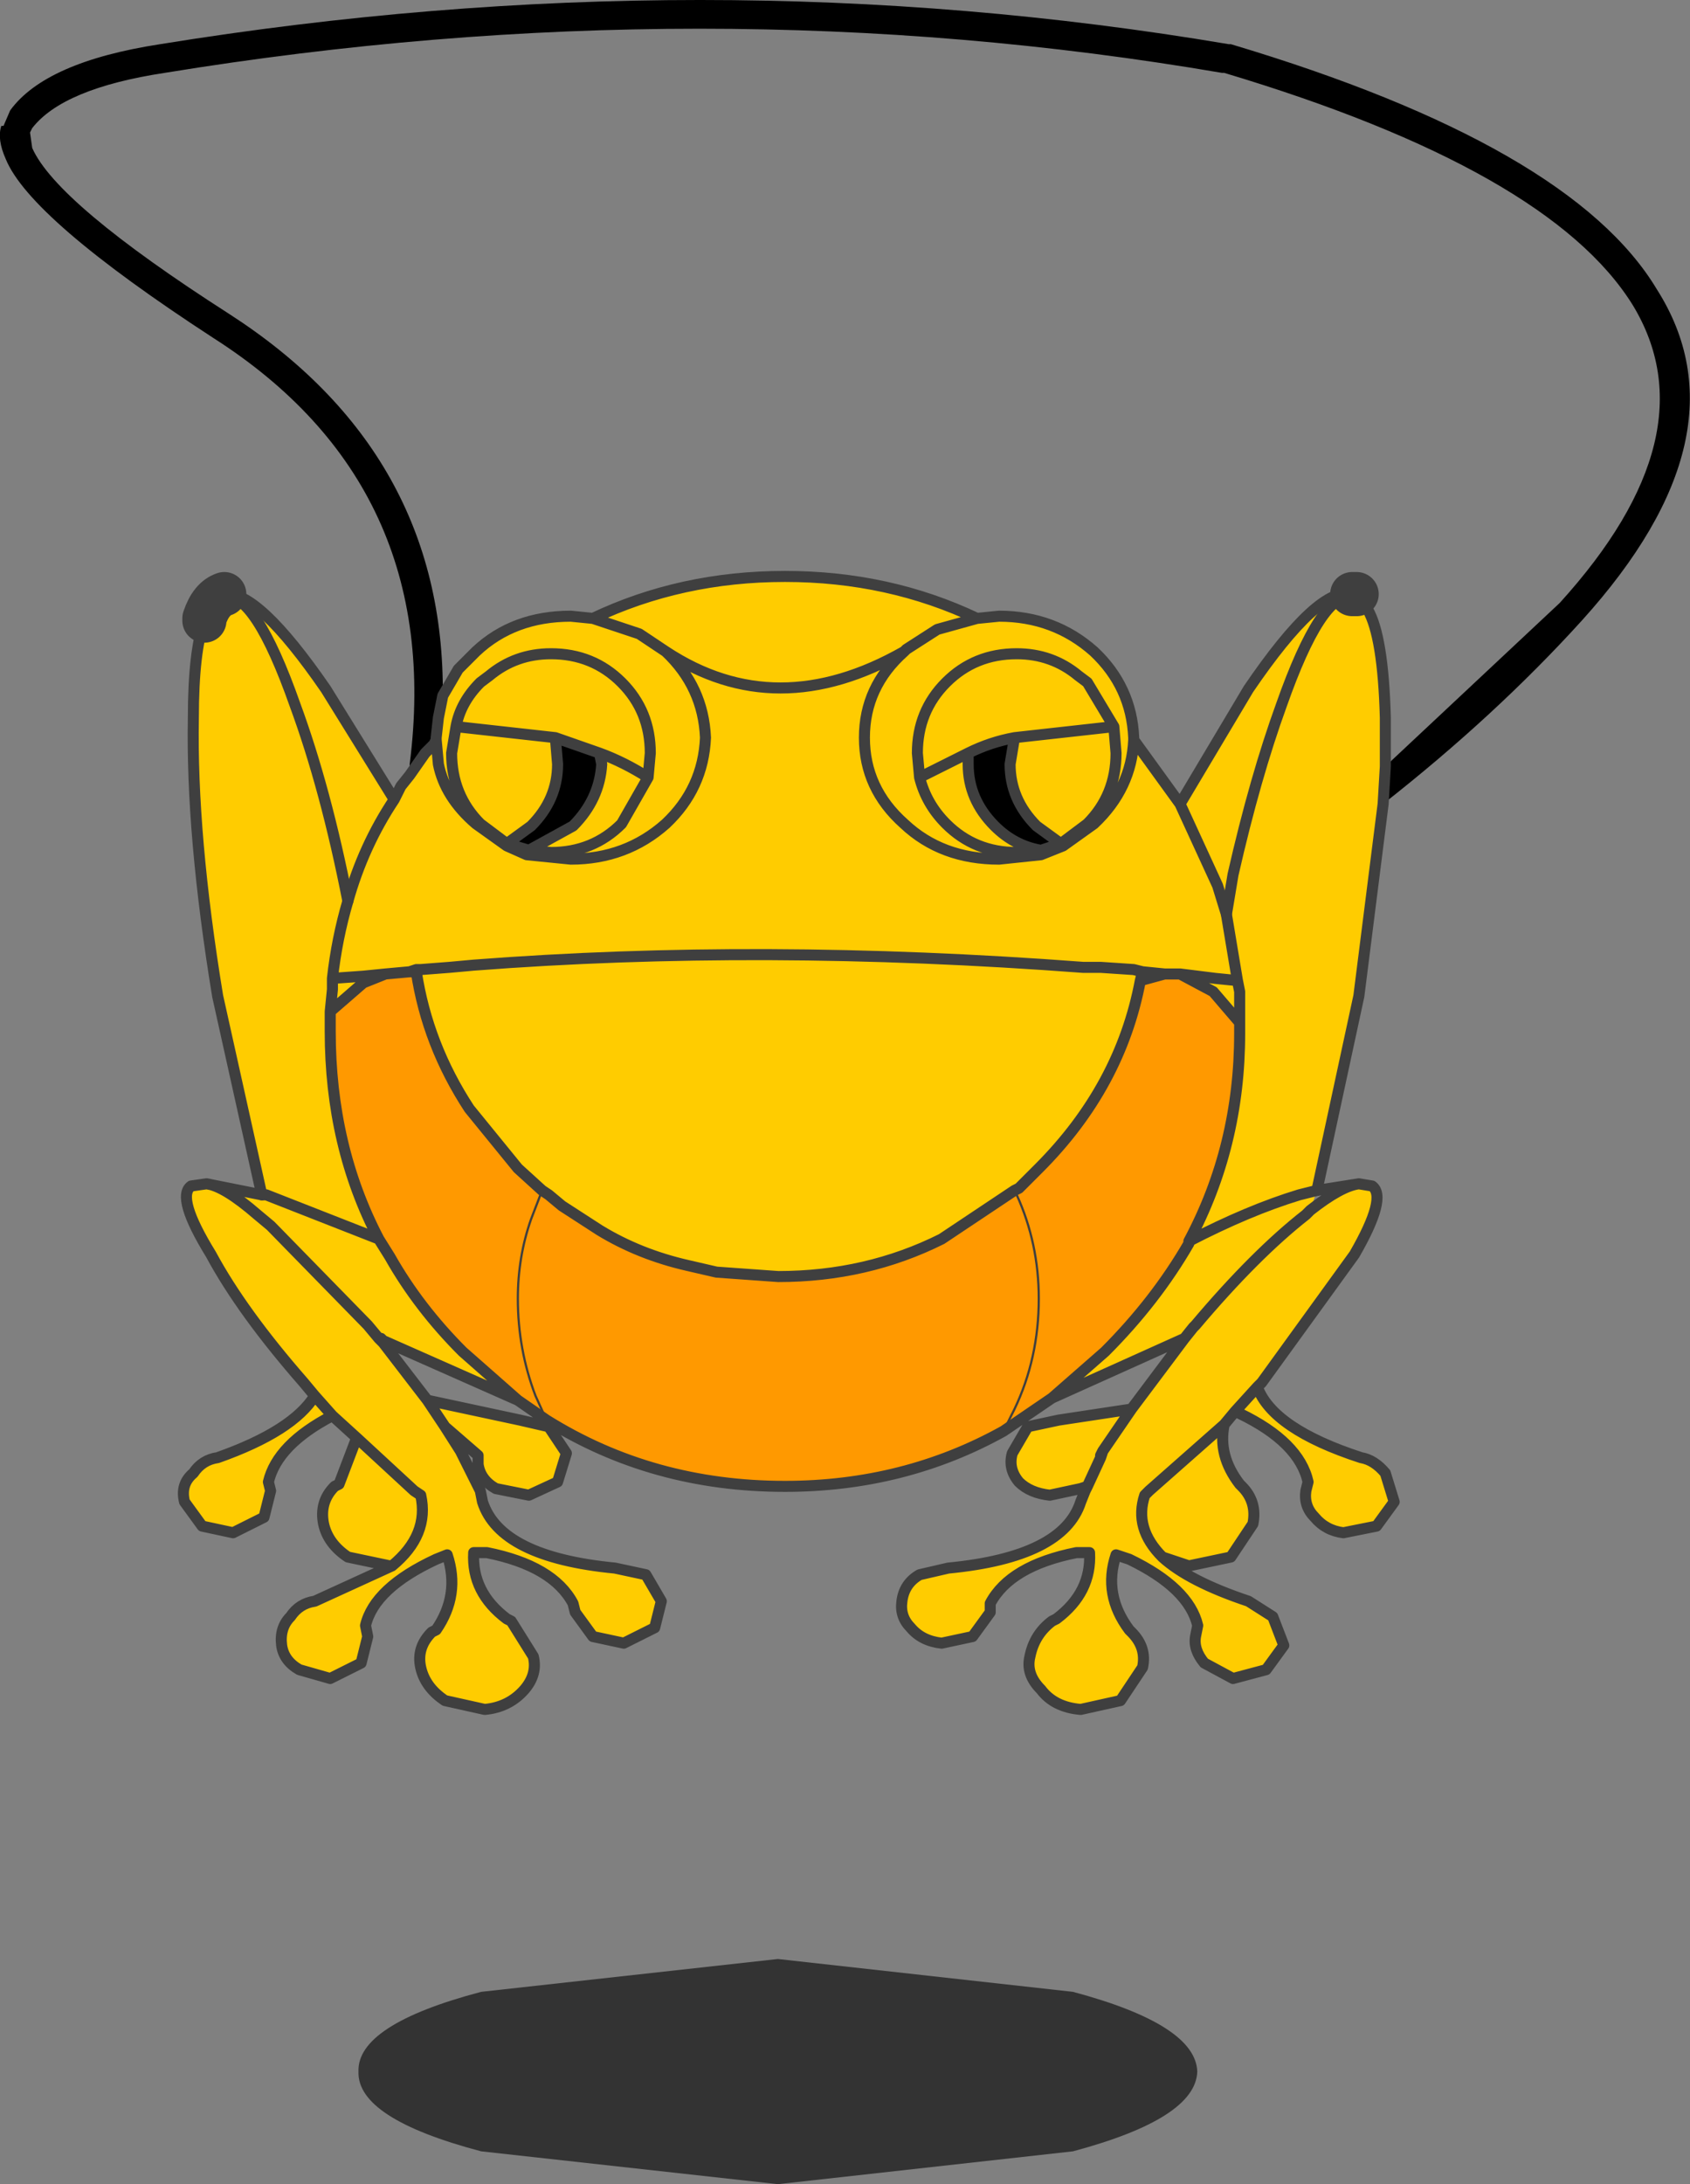 <svg viewBox="0 0 38.281 49.45" xmlns="http://www.w3.org/2000/svg" xmlns:xlink="http://www.w3.org/1999/xlink"><rect x="0" y="0" width="38.281" height="49.45" fill="#808080" stroke="none"/><g transform="translate(-255.82 -180.6)"><use transform="translate(255.8 180.6)" width="38.3" height="38.8" xlink:href="#a"/><use transform="matrix(.751 0 0 1.062 263.94 224.95)" width="25.3" height="4.8" xlink:href="#b"/></g><defs><path d="M25.35 2.4q-.05 1-3.75 1.7l-8.9.7-8.95-.7Q0 3.4.05 2.4 0 1.4 3.75.7L12.7 0l8.9.7q3.7.7 3.75 1.7" fill-opacity=".6" fill-rule="evenodd" transform="translate(-.05)" id="c"/><use width="25.3" height="4.8" xlink:href="#c" id="b"/><g id="a"><path d="M286.45 194.05v.05l.35.3q.35.6.4 2.45v1.1l-.05.85-.55 4.35-.95 4.4-.4.1q-1.15.35-2.5 1.05 1.35-.7 2.5-1.05l.4-.1-.15.45q.7-.55 1.1-.6l.3.05q.35.25-.4 1.55l-2.1 2.9-.1.1q.35.95 2.35 1.6.3.05.55.35l.2.65-.4.55-.75.15q-.4-.05-.65-.35-.25-.25-.2-.6l.05-.2q-.2-.9-1.55-1.55l-.1-.05-.25.3q-.15.7.35 1.35l.05.05q.35.35.25.85l-.5.75-.95.2-.6-.2q.6.55 1.95 1l.55.35.25.65-.4.55-.75.2-.65-.35q-.25-.3-.2-.6l.05-.25q-.2-.85-1.55-1.5l-.3-.1q-.3.9.3 1.7l.05.05q.35.35.25.8l-.5.75-.9.2q-.6-.05-.9-.45-.35-.35-.25-.75.1-.5.5-.8l.1-.05q.8-.6.75-1.5h-.3q-1.5.3-1.95 1.15v.2l-.4.55-.7.15q-.45-.05-.7-.35-.25-.25-.2-.6.05-.4.4-.6l.65-.15q2.6-.25 3-1.5l.1-.25.05-.1-.15.05-.7.15q-.45-.05-.7-.3-.25-.3-.15-.65l.35-.6.7-.15 1.65-.25 1.2-1.6-3 1.35 1.2-1.05q1.15-1.15 1.9-2.45v-.05q1.15-2.15 1.15-4.7v-.25l-.6-.7-.75-.4.8.1.5.05.05.25v.7-.7l-.05-.25-.5-.05-.8-.1h-.35l-.5-.05-.05.2q-.45 2.4-2.3 4.25l-.45.45-.1.05-1.65 1.1q-1.7.85-3.7.85l-1.4-.1-.65-.15q-1.1-.25-2-.8l-.85-.55-.3-.25-.15-.1-.55-.5-1.1-1.35q-.95-1.45-1.2-3.1v-.05l-.15.05-.55.05-.5.2-.75.65v.45q0 2.6 1.1 4.7l.25.4q.65 1.15 1.65 2.15l1.25 1.1-3.05-1.35v-.1l-.05.05h-.05l.1.1 1 1.3 2.1.45.65.15.4.6-.2.65-.65.3-.75-.15q-.35-.2-.4-.55v-.2l-.75-.65.35.55.45.9.05.25q.4 1.25 3 1.5l.7.15.35.6-.15.6-.7.35-.7-.15-.4-.55-.05-.2q-.45-.85-1.95-1.15h-.3q-.05.9.75 1.5l.1.05.5.8q.1.4-.2.75-.35.4-.9.45l-.9-.2q-.45-.3-.55-.75t.25-.8l.1-.05q.55-.8.25-1.7l-.25.1q-1.4.65-1.6 1.5l.05.25-.15.6-.7.35-.7-.2q-.35-.2-.4-.55-.05-.4.2-.65.2-.3.55-.35l1.75-.8h-.05l-.95-.2q-.45-.3-.55-.75-.1-.5.25-.85l.1-.05.4-1.05-.55-.5q-1.25.65-1.45 1.5l.05.2-.15.6-.7.35-.7-.15-.4-.55q-.1-.4.2-.65.2-.3.55-.35 1.7-.6 2.2-1.4l-.25-.3q-1.4-1.6-2.1-2.9-.8-1.3-.45-1.55l.35-.05 1.25.25-1-4.5q-.6-3.65-.55-6.3 0-1.5.25-2.2.15-.5.45-.55v-.05q.75-.1 2.3 2.15l1.55 2.5.15-.3.2-.25.35-.5.2-.2.05-.1v-.05l.05-.45.1-.5.35-.6.4-.4q.85-.8 2.15-.8l.5.05q2-.95 4.35-.95t4.35.95l.5-.05q1.25 0 2.15.8.85.8.9 1.95v.05l1.05 1.45 1.55-2.6q1.6-2.35 2.35-2.15m-2.85 7.25-.2-.65-.85-1.85.85 1.85.2.65.15-.9q.5-2.2 1.1-3.85.9-2.55 1.6-2.45-.7-.1-1.6 2.45-.6 1.65-1.1 3.85l-.15.9.25 1.5-.25-1.5m1.9 6.7-.1.1q-1.15.9-2.5 2.5l-.05.05-.2.25.2-.25.05-.05q1.35-1.6 2.5-2.5l.1-.1m-21.8-7q-.5-2.55-1.2-4.45-.9-2.55-1.6-2.45.7-.1 1.6 2.45.7 1.9 1.2 4.45.35-1.25 1.05-2.3-.7 1.05-1.05 2.3-.25.85-.35 1.75l.7-.05.5-.05-.5.05-.7.05q.1-.9.35-1.75m-3.2 6.4q.4.05 1.15.7l.3.25 2.2 2.25.25.3-.25-.3-2.2-2.25-.3-.25q-.75-.65-1.15-.7m3.9 1.25-2.55-1h-.1.1l2.55 1m-1.05-5.9v.25l-.05.5.05-.5v-.25m16.5-3.05.6-.45q.65-.65.65-1.6l-.05-.6-.6-1-.2-.15q-.6-.5-1.4-.5-.95 0-1.6.65t-.65 1.6l.05.55q.15.6.6 1.05.65.65 1.6.65l.55-.05-.55.05q-.95 0-1.6-.65-.45-.45-.6-1.05l-.05-.55q0-.95.65-1.6t1.6-.65q.8 0 1.4.5l.2.15.6 1 .05.6q0 .95-.65 1.6l-.6.45-.55-.4q-.6-.6-.6-1.4l.1-.6q-.55.1-1.05.35v.25q0 .8.6 1.4.45.45 1.05.55v.1l-.95.1q-1.3 0-2.15-.8-.9-.8-.9-1.95t.9-1.95q-2.9 1.65-5.4 0 .85.8.9 1.95-.05 1.15-.9 1.95-.9.8-2.15.8l-1-.1 1 .1q1.25 0 2.15-.8.85-.8.9-1.95-.05-1.15-.9-1.95 2.5 1.65 5.4 0-.9.8-.9 1.95t.9 1.95q.85.8 2.15.8l.95-.1.5-.2-.05-.05m-16.5 12.95-.4-.45.4.45m18.15-15.3q-.05 1.1-.9 1.9l-.7.5.7-.5q.85-.8.9-1.9m-14.2 2.4.45.2.05-.1.5.05q.95 0 1.6-.65l.6-1.05.05-.55q0-.95-.65-1.6t-1.6-.65q-.8 0-1.4.5l-.2.15q-.45.45-.55 1l-.1.6q0 .95.65 1.6l.6.45-.6-.45q-.65-.65-.65-1.6l.1-.6q.1-.55.55-1l.2-.15q.6-.5 1.4-.5.95 0 1.6.65t.65 1.6l-.05.55-.6 1.05q-.65.65-1.6.65l-.5-.05 1-.55q.6-.6.65-1.4l-.05-.25-1-.35-2.25-.25 2.25.25.05.6q0 .8-.6 1.4l-.55.4v.05l-.7-.5q-.7-.6-.85-1.35l-.05-.55.05.55q.15.75.85 1.35l.7.5m9.05-4.45-.05.05.05-.05.7-.45.9-.25-.9.25-.7.45m.3 2.9 1.1-.55-1.1.55m5.05 4.4-.2-.05-.75-.05h-.4q-7.3-.55-13.8-.05l-.55.05-.65.05h-.1.1l.65-.05.55-.05q6.5-.5 13.8.05h.4l.75.05.2.05m-.65-5.55-2.25.25 2.25-.25m-10.15-1.7-.6-.4-1.05-.35 1.05.35.6.4m-.4 2.85q-.55-.35-1.1-.55.55.2 1.1.55m-5 14.1.4.6-.4-.6m-.8 3.75q.85-.7.65-1.6l-.15-.1-1.3-1.2 1.3 1.2.15.1q.2.9-.65 1.6m19.1-3.5.5-.55-.5.55m-3 .9-.05.1v.05l-.3.65.3-.65.05-.15.65-.95-.65.95m2.75-.6-1.7 1.5-.1.1q-.25.75.4 1.4-.65-.65-.4-1.4l.1-.1 1.7-1.5" fill="#fc0" fill-rule="evenodd" transform="translate(-255.8 -180.6)"/><path d="m287.15 198.8.05-.85 3.95-3.7q3.45-3.8 1.65-6.75-1.9-3.05-9.25-5.25h-.05q-11.7-2-23.95 0-2.3.35-3 1.25l-.05.1.05.35q.55 1.25 4.45 3.75 4.9 3.15 4.85 8.65l-.1.5-.05.45v.05l-.05.1-.2.2-.35.5v-.25q.8-6.3-4.45-9.65-4.15-2.7-4.7-4.05-.2-.45-.1-.75h.05l.15-.35q.8-1.1 3.4-1.5 12.35-2 24.2 0h.05q7.7 2.3 9.65 5.55 2.1 3.3-1.7 7.5-1.95 2.15-4.5 4.15m-7.75 1.05q-.6-.1-1.05-.55-.6-.6-.6-1.4v-.25q.5-.25 1.05-.35l-.1.6q0 .8.6 1.4l.55.4-.45.15m-11-2.55 1 .35.05.25q-.05.8-.65 1.4l-1 .55-.5-.15.55-.4q.6-.6.6-1.4l-.05-.6" fill-rule="evenodd" transform="translate(-255.8 -180.6)"/><path d="m279.65 212.25-1.1.75q-2.25 1.25-4.95 1.25-3 0-5.4-1.5l-.65-.45-1.25-1.1q-1-1-1.65-2.15l-.25-.4q-1.1-2.1-1.1-4.7v-.45l.75-.65.5-.2.55-.05h.15q.25 1.65 1.2 3.1l1.1 1.35.55.5.15.1.3.25.85.55q.9.55 2 .8l.65.15 1.4.1q2 0 3.7-.85l1.65-1.1.1-.05.45-.45q1.85-1.85 2.3-4.25l.55-.15h.35l.75.4.6.7v.25q0 2.55-1.15 4.7v.05q-.75 1.3-1.9 2.45l-1.2 1.05m-1.1.75.25-.5q.55-1.15.55-2.5 0-1.25-.5-2.35l-.05-.1.05.1q.5 1.1.5 2.35 0 1.35-.55 2.5l-.25.5m-10.35-.25-.25-.55q-.4-1.05-.4-2.2 0-.95.3-1.8l.25-.65-.25.65q-.3.85-.3 1.8 0 1.15.4 2.2l.25.55" fill="#f90" fill-rule="evenodd" transform="translate(-255.8 -180.6)"/><path d="m264.45 210.95-.05-.05h.05v.05m15.4-11.25.05.05-.5.2v-.1l.45-.15m-12.1.25-.45-.2v-.05l.5.15-.05.1m8.55-4.6.05-.05-.05.05m5.9 7.3-.55.15.05-.2.5.05m-17.1-.05.15-.05v.05h-.15" fill="#fff" fill-rule="evenodd" transform="translate(-255.8 -180.6)"/><path d="M286.55 194.05h-.1m-26 .6v-.05m.45-.55q-.3.1-.45.55" fill="none" stroke="#3f3f3f" stroke-linecap="round" stroke-linejoin="round" transform="translate(-255.8 -180.6)"/><path d="m31 13.8-.25-.35h-.1q-.75-.2-2.35 2.15l-1.55 2.6.85 1.85.2.65.25 1.5-.5-.05-.8-.1h-.35l-.5-.05-.05.2q-.45 2.4-2.3 4.25l-.45.45-.1.05m-12.95-11.2.35-.6.4-.4q.85-.8 2.15-.8l.5.05q2-.95 4.35-.95t4.35.95l.5-.05q1.25 0 2.15.8.85.8.9 1.95v.05l1.05 1.45M9.3 17.55l.35-.5.2-.2.05-.1v-.05l.05-.45.1-.5m16.9 12.35q1.35-.7 2.5-1.05l.4-.1.95-.15.3.05q.35.25-.4 1.55l-2.1 2.9-.1.1q.35.95 2.35 1.6.3.05.55.35l.2.65-.4.55-.75.15q-.4-.05-.65-.35-.25-.25-.2-.6l.05-.2q-.2-.9-1.55-1.55l-.1-.05-.25.3q-.15.7.35 1.35l.05.05q.35.35.25.85l-.5.75-.95.2-.6-.2q.6.55 1.95 1l.55.35.25.65-.4.55-.75.2-.65-.35q-.25-.3-.2-.6l.05-.25q-.2-.85-1.55-1.5l-.3-.1q-.3.9.3 1.7l.05.05q.35.35.25.8l-.5.75-.9.2q-.6-.05-.9-.45-.35-.35-.25-.75.1-.5.5-.8l.1-.05q.8-.6.75-1.5h-.3q-1.5.3-1.95 1.15v.2l-.4.55-.7.15q-.45-.05-.7-.35-.25-.25-.2-.6.05-.4.4-.6l.65-.15q2.6-.25 3-1.5l.1-.25.05-.1-.15.05-.7.15q-.45-.05-.7-.3-.25-.3-.15-.65l.35-.6.7-.15 1.65-.25 1.2-1.6-3 1.35-1.1.75q-2.25 1.25-4.95 1.25-3 0-5.4-1.5l-.65-.45-3.05-1.35v.05l1 1.3 2.1.45.65.15.4.6-.2.65-.65.3-.75-.15q-.35-.2-.4-.55v-.2l-.75-.65.35.55.45.9.05.25q.4 1.25 3 1.5l.7.15.35.6-.15.6-.7.35-.7-.15-.4-.55-.05-.2q-.45-.85-1.95-1.15h-.3q-.05.9.75 1.5l.1.05.5.8q.1.4-.2.75-.35.4-.9.45l-.9-.2q-.45-.3-.55-.75t.25-.8l.1-.05q.55-.8.25-1.7l-.25.1q-1.4.65-1.6 1.5l.05.25-.15.6-.7.35-.7-.2q-.35-.2-.4-.55-.05-.4.2-.65.2-.3.55-.35l1.75-.8h-.05l-.95-.2q-.45-.3-.55-.75-.1-.5.25-.85l.1-.05.4-1.05-.55-.5q-1.25.65-1.45 1.5l.05.2-.15.6-.7.35-.7-.15-.4-.55q-.1-.4.2-.65.2-.3.55-.35 1.7-.6 2.2-1.4l-.25-.3q-1.4-1.6-2.1-2.9-.8-1.3-.45-1.55l.35-.05 1.25.25h.1l2.55 1 .25.4q.65 1.15 1.65 2.15l1.25 1.1M4.65 14q.05-.45.35-.55h.1q.75-.1 2.3 2.15l1.55 2.5.15-.3.2-.25M26.85 30.3l.2-.25.05-.05q1.35-1.6 2.5-2.5l.1-.1q.7-.55 1.1-.6M7.9 20.4q.35-1.25 1.05-2.3M9.3 22l-.55.05-.5.2-.75.65v.45q0 2.6 1.1 4.7m-.7-7.65q-.25.85-.35 1.75l.7-.05.5-.05m-1.25.85.05-.5v-.25M8.6 30.3l-.25-.3-2.2-2.25-.3-.25q-.75-.65-1.15-.7m3.95 3.5.05.05m-.05-.05H8.6l.05.05m.05.05-.05-.05m-1.5 1.25.4.45m16.05-12.8-.55.05q-.95 0-1.6-.65-.45-.45-.6-1.05l-.05-.55q0-.95.65-1.6t1.6-.65q.8 0 1.4.5l.2.15.6 1 .05.6q0 .95-.65 1.6l-.6.45-.55-.4q-.6-.6-.6-1.4l.1-.6q-.55.1-1.05.35l-1.1.55m3.25 1.55.7-.5q.85-.8.9-1.9m-5.2-2q-2.9 1.65-5.4 0 .85.8.9 1.95-.05 1.15-.9 1.95-.9.8-2.15.8l-1-.1-.45-.2-.7-.5q-.7-.6-.85-1.35l-.05-.55m10.6-2 .05-.05.7-.45.9-.25m-1.65.75q-.9.8-.9 1.95t.9 1.95q.85.8 2.15.8l.95-.1m0-.1q-.6-.1-1.05-.55-.6-.6-.6-1.4v-.25m-1.4-2.35-.05.05m5.35 7.45.55-.15m-16.95-.1h.1l.65-.05.55-.05q6.5-.5 13.8.05h.4l.75.05.2.05m.85.05.75.4.6.7v-.7l-.05-.25M23 16.7l2.25-.25m-1.15 2.7-.5.2m0-.1.45-.15M13.45 14l1.05.35.6.4m-3.6 4.35-.6-.45q-.65-.65-.65-1.6l.1-.6q.1-.55.55-1l.2-.15q.6-.5 1.4-.5.95 0 1.6.65t.65 1.6l-.05.55-.6 1.05q-.65.65-1.6.65l-.5-.05-.5-.15m-1.15-2.65 2.25.25 1 .35q.55.2 1.1.55m-1.1-.55.05.25q-.05.8-.65 1.4l-1 .55m.6-2.55.05.6q0 .8-.6 1.4l-.55.4M9.45 22v-.05L9.3 22h.15q.25 1.65 1.2 3.1l1.1 1.35.55.5.15.1.3.25.85.55q.9.55 2 .8l.65.15 1.4.1q2 0 3.7-.85l1.65-1.1m-14.9 5.6 1.3 1.2.15.1q.2.9-.65 1.6m1.2-3.15-.4-.6m17.25-3.6v.05q-.75 1.3-1.9 2.45l-1.2 1.05m4.25-8.5v.25q0 2.55-1.15 4.7m1.55 3.3-.5.55M24.95 33v-.05l.05-.1.65-.95m-1 1.75.3-.65.05-.15m1.35 2.4q-.65-.65-.4-1.4l.1-.1 1.7-1.5" fill="none" stroke="#3f3f3f" stroke-linecap="round" stroke-linejoin="round" stroke-width=".25"/><path d="m30.65 13.5.35.3m-3.2 6.9.15-.9q.5-2.2 1.1-3.85.9-2.55 1.6-2.45m.75 3.85v-1.1q-.05-1.85-.4-2.45m.35 4.4.05-.85m-1.55 9.6.95-4.4.55-4.35m-25.4 8.85-1-4.5q-.6-3.65-.55-6.3 0-1.5.25-2.2.15-.5.45-.55.7-.1 1.6 2.45.7 1.9 1.2 4.45" fill="none" stroke="#3f3f3f" stroke-linecap="round" stroke-linejoin="round" stroke-width=".25"/><path d="m23 26.95.05.1q.5 1.1.5 2.35 0 1.35-.55 2.5l-.25.5M12.3 26.95l-.25.65q-.3.85-.3 1.8 0 1.15.4 2.2l.25.55" fill="none" stroke="#3f3f3f" stroke-linecap="round" stroke-linejoin="round" stroke-width=".05"/></g></defs></svg>
